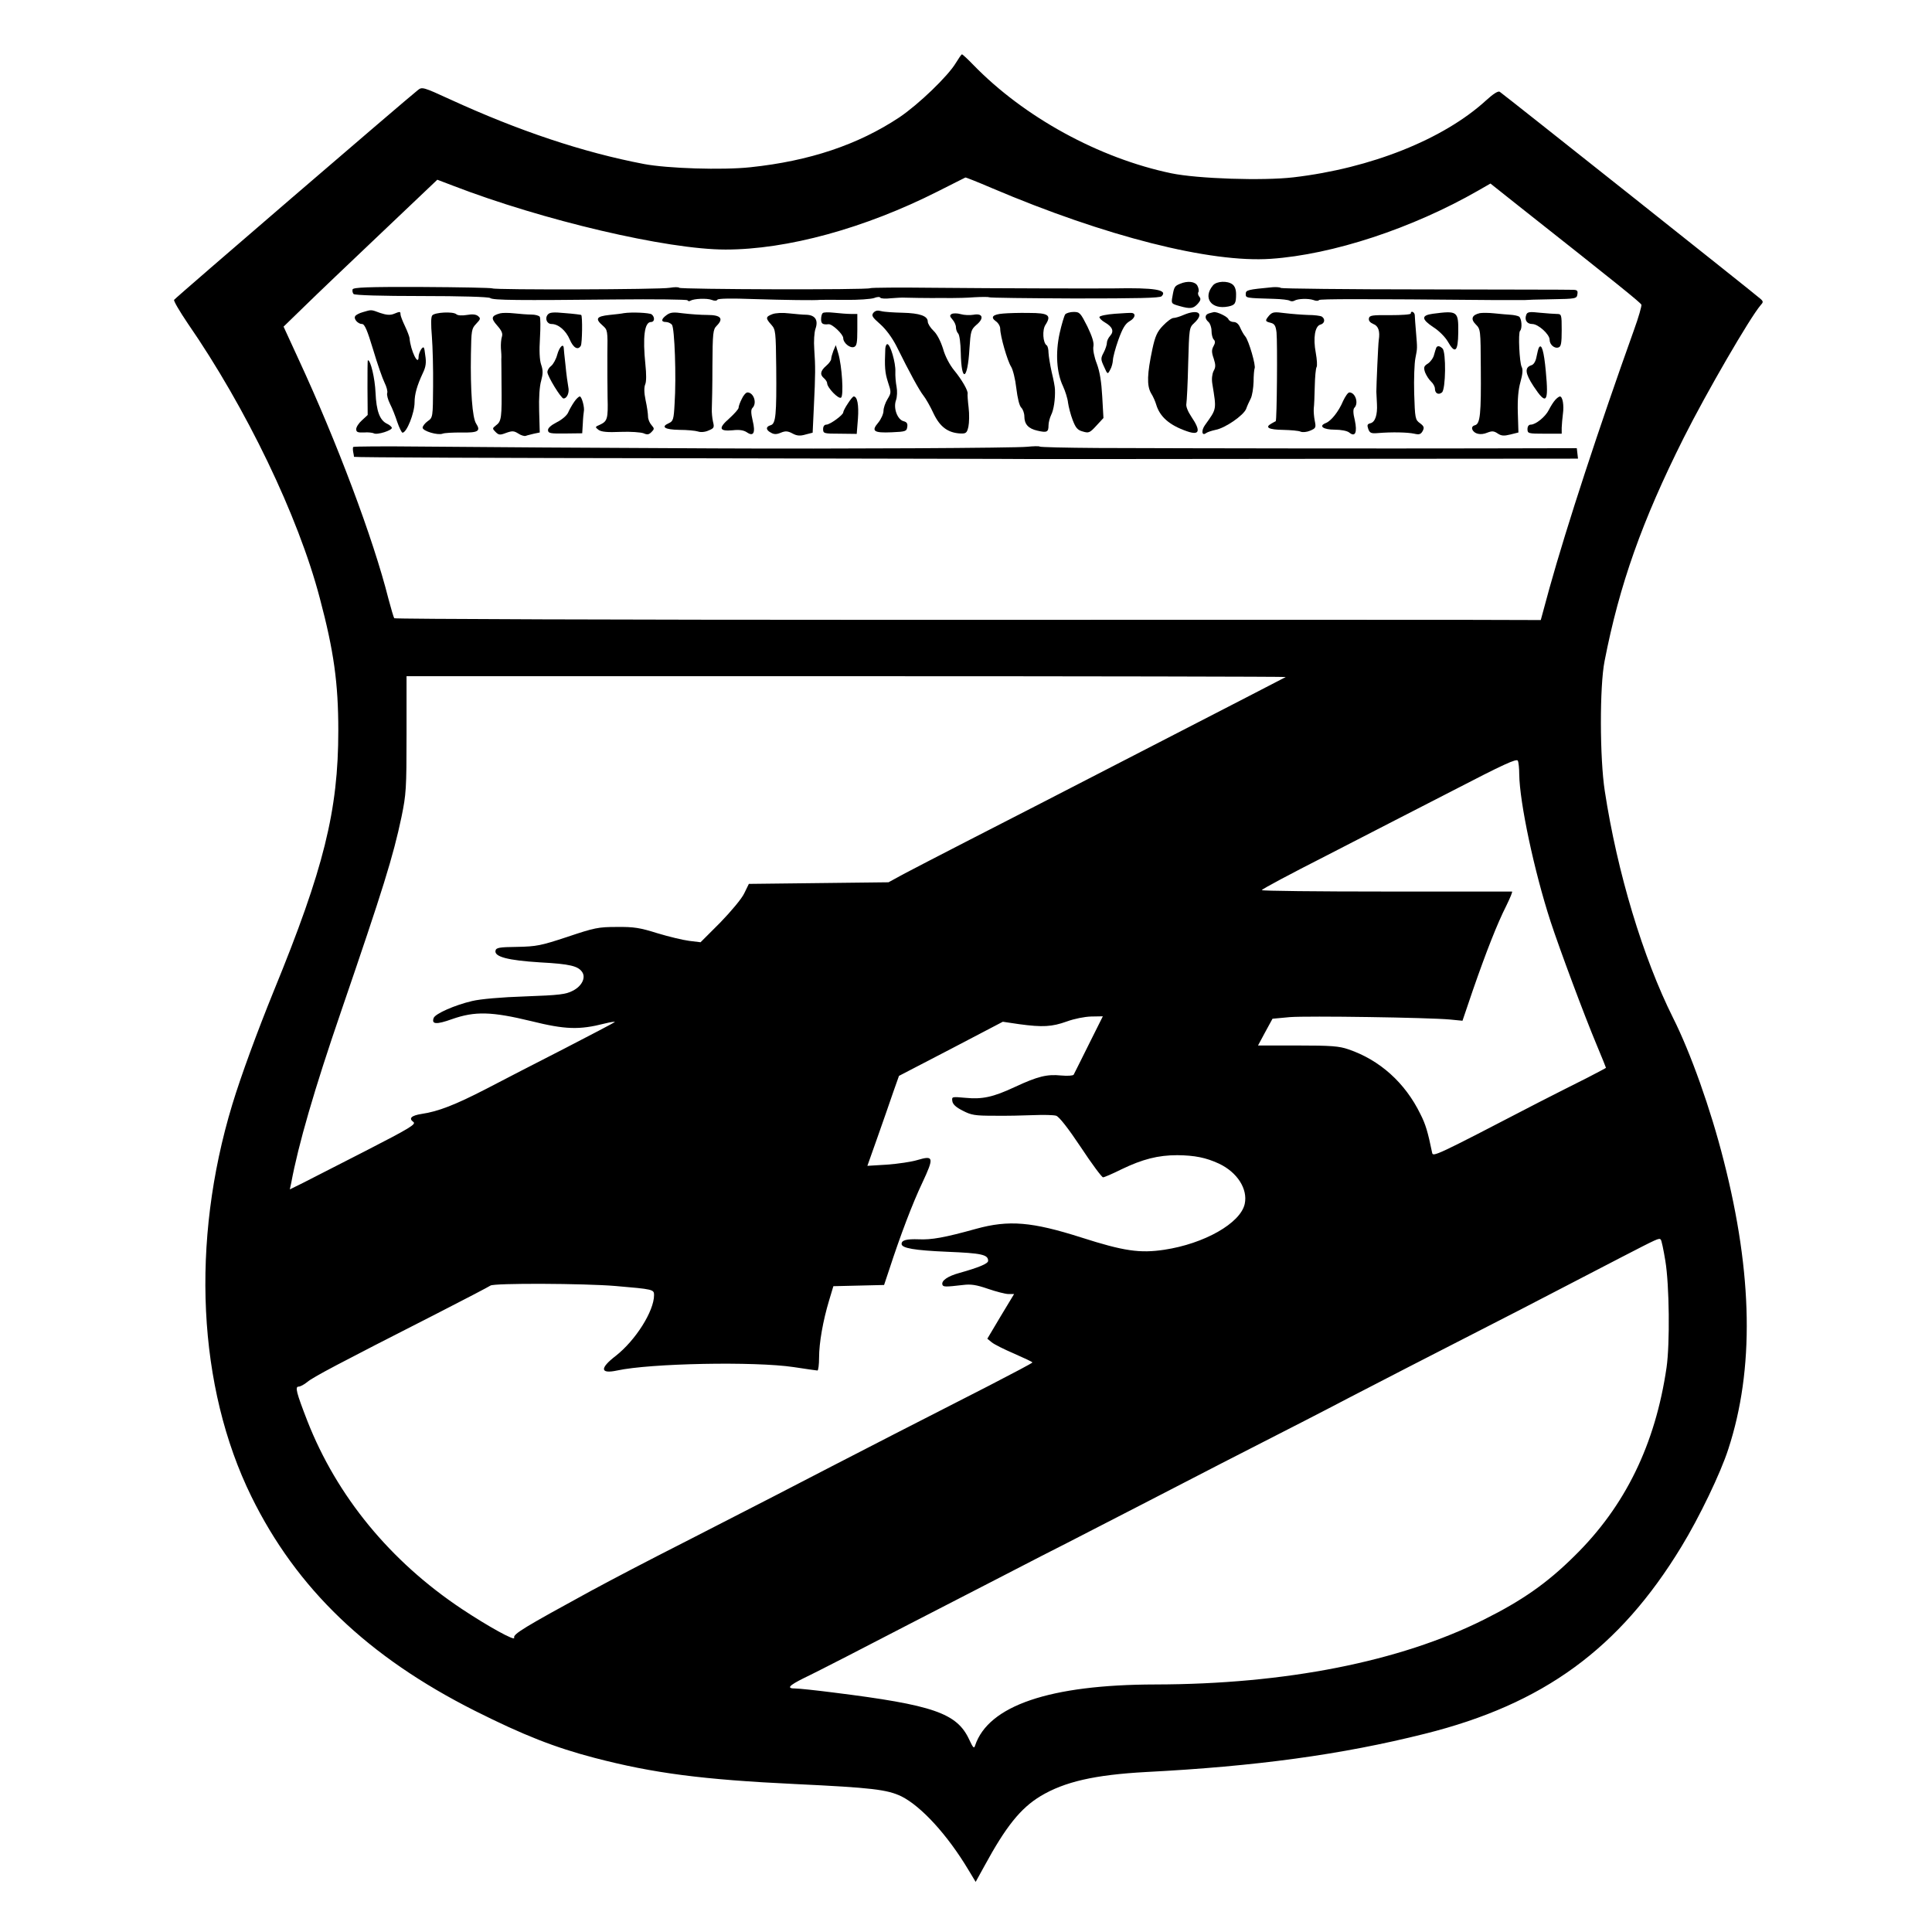 <?xml version="1.0" standalone="no"?>
<!DOCTYPE svg PUBLIC "-//W3C//DTD SVG 20010904//EN"
	"http://www.w3.org/TR/2001/REC-SVG-20010904/DTD/svg10.dtd">
<svg version="1.0" xmlns="http://www.w3.org/2000/svg"
	 width="960pt" height="960pt" viewBox="0 0 960 960"
	 preserveAspectRatio="xMidYMid meet">
	<g transform="translate(0,960) scale(0.1,-0.1)"
	   fill="#000000" stroke="none">
		<path d="M4750 9288 c-39 -66 -186 -207 -281 -271 -205 -136 -446 -217 -740
-248 -140 -15 -413 -6 -529 16 -304 58 -623 165 -963 321 -135 62 -140 63
-161 46 -62 -49 -1206 -1033 -1211 -1042 -3 -5 28 -58 68 -117 290 -420 549
-957 656 -1365 70 -263 92 -423 92 -658 0 -398 -72 -687 -321 -1295 -82 -202
-163 -422 -206 -564 -207 -683 -172 -1403 95 -1947 225 -458 579 -797 1111
-1065 241 -121 396 -182 595 -234 291 -76 536 -108 1000 -130 377 -18 453 -27
524 -61 98 -49 229 -191 334 -367 l35 -58 43 78 c107 197 180 288 279 348 120
72 270 106 525 120 544 28 971 86 1385 190 589 147 967 423 1275 930 88 144
195 366 233 485 129 395 122 866 -23 1433 -65 257 -165 537 -252 710 -149 298
-277 721 -339 1127 -25 162 -26 519 -1 645 74 380 186 696 393 1109 113 225
329 597 382 659 14 15 14 19 1 31 -20 19 -1281 1020 -1297 1030 -8 5 -32 -10
-68 -43 -211 -193 -572 -337 -956 -382 -153 -18 -478 -7 -608 20 -359 75 -732
279 -985 540 -27 28 -52 51 -55 51 -3 0 -16 -19 -30 -42z m177 -622 c566 -241
1088 -373 1388 -352 307 21 702 151 1030 339 l61 35 141 -112 c494 -390 605
-480 609 -490 2 -6 -14 -63 -37 -126 -174 -486 -333 -971 -420 -1283 l-43
-158 -356 1 c-195 0 -1475 1 -2845 0 -1369 0 -2492 4 -2496 8 -3 4 -16 48 -29
97 -75 298 -256 779 -447 1191 l-74 161 103 100 c57 56 229 220 382 365 l279
265 76 -29 c448 -173 1066 -318 1356 -318 306 0 691 105 1055 289 74 37 136
69 137 69 2 1 60 -22 130 -52z m1462 -2430 c-2 -1 -92 -48 -199 -103 -340
-175 -860 -443 -1015 -523 -82 -42 -253 -130 -380 -195 -126 -65 -264 -136
-305 -158 l-75 -41 -347 -4 -347 -4 -23 -47 c-12 -26 -64 -88 -119 -145 l-98
-98 -57 7 c-31 4 -102 21 -158 38 -86 27 -116 32 -201 31 -92 0 -111 -4 -245
-49 -133 -44 -154 -48 -250 -50 -90 -1 -105 -4 -108 -19 -6 -30 61 -48 222
-58 149 -8 190 -18 210 -50 17 -28 -4 -69 -48 -91 -34 -18 -67 -22 -235 -28
-121 -4 -223 -13 -265 -23 -86 -20 -183 -63 -191 -84 -12 -32 13 -34 91 -6
114 40 196 38 394 -10 169 -42 239 -44 364 -12 32 8 55 11 50 7 -5 -4 -117
-63 -249 -131 -132 -67 -307 -158 -390 -201 -153 -79 -238 -112 -320 -124 -51
-8 -66 -22 -41 -40 15 -11 -18 -31 -236 -143 -139 -71 -281 -144 -315 -161
l-63 -31 7 32 c35 189 114 463 248 853 209 610 258 767 300 966 23 112 25 138
25 409 l0 290 2187 0 c1202 0 2184 -2 2182 -4z m1160 -484 c2 -140 74 -480
156 -732 45 -137 167 -465 230 -615 25 -60 45 -109 45 -111 0 -1 -42 -23 -92
-49 -51 -25 -160 -81 -243 -123 -518 -269 -525 -272 -529 -249 -21 102 -32
140 -58 191 -76 156 -202 269 -358 322 -46 16 -86 19 -252 19 l-197 0 36 67
36 66 86 8 c89 7 690 -2 797 -12 l61 -6 52 153 c66 190 120 328 166 419 19 39
32 70 28 70 -5 0 -286 0 -625 0 -340 0 -618 3 -618 7 0 5 143 81 318 170 174
90 459 236 632 325 251 130 316 160 322 148 4 -8 7 -39 7 -68z m-2139 -1342
c-38 -77 -72 -144 -75 -150 -3 -5 -30 -7 -63 -4 -69 7 -115 -4 -229 -57 -109
-51 -162 -62 -246 -54 -67 6 -68 6 -65 -16 2 -16 18 -31 52 -48 42 -22 61 -25
155 -25 58 -1 147 1 196 3 50 2 100 1 113 -3 15 -5 59 -61 123 -157 54 -82
104 -149 110 -149 6 0 48 18 92 40 104 50 181 70 277 70 87 -1 142 -12 207
-42 91 -43 144 -126 128 -200 -21 -96 -201 -198 -400 -228 -121 -18 -200 -7
-412 61 -245 78 -360 88 -523 43 -158 -44 -222 -55 -285 -52 -60 2 -85 -4 -85
-23 0 -21 63 -32 227 -39 171 -7 203 -14 203 -45 0 -14 -46 -33 -142 -60 -59
-16 -92 -39 -85 -59 4 -11 16 -11 102 -1 39 5 66 1 124 -19 41 -14 87 -26 102
-26 l28 0 -67 -111 -66 -111 22 -18 c12 -10 62 -35 111 -56 50 -22 91 -41 91
-44 0 -3 -97 -54 -215 -115 -401 -205 -589 -301 -780 -400 -200 -104 -342
-177 -707 -364 -236 -120 -365 -188 -488 -254 -337 -184 -392 -217 -385 -235
7 -19 -129 56 -260 143 -356 237 -621 560 -768 935 -55 142 -62 170 -43 170 8
0 27 10 43 23 28 24 153 90 638 337 143 73 265 137 272 142 16 13 466 11 621
-2 187 -16 192 -17 192 -45 0 -80 -92 -225 -190 -302 -81 -62 -78 -91 6 -73
165 36 685 46 878 17 60 -9 113 -17 118 -17 4 0 8 29 8 64 0 73 19 182 50 285
l21 70 126 3 126 3 25 75 c57 175 117 332 165 433 59 126 57 137 -24 113 -29
-9 -97 -19 -151 -23 l-98 -6 51 144 c28 79 63 180 78 224 l28 79 258 134 258
135 81 -12 c117 -16 163 -13 236 13 38 14 89 24 122 25 l58 1 -70 -140z m2865
-1075 c20 -120 23 -412 6 -530 -56 -383 -206 -690 -458 -937 -136 -135 -260
-221 -448 -315 -419 -210 -988 -322 -1635 -323 -524 -1 -829 -105 -895 -304
-5 -16 -10 -11 -29 30 -61 132 -179 172 -675 234 -86 11 -171 20 -189 20 -45
0 -33 14 41 51 34 16 130 65 212 107 139 72 441 228 762 393 72 37 142 73 155
80 33 17 40 21 178 91 69 36 238 122 375 193 138 71 316 163 397 205 399 204
485 248 628 323 85 44 220 114 300 155 545 279 578 296 1055 544 184 95 188
97 197 89 4 -3 14 -51 23 -106z"/>
		<path d="M5864 8190 c-27 -11 -30 -15 -38 -62 -7 -37 -6 -37 36 -49 53 -15 68
-13 91 13 13 15 15 24 6 34 -6 7 -8 18 -4 23 3 6 1 20 -5 31 -11 21 -48 26
-86 10z"/>
		<path d="M6028 8183 c-53 -62 -10 -123 75 -106 34 7 39 15 39 61 0 23 -6 40
-18 49 -25 19 -78 16 -96 -4z"/>
		<path d="M1752 8162 c-2 -7 0 -18 5 -23 6 -6 137 -10 339 -10 192 0 333 -4
340 -10 13 -11 140 -12 622 -7 194 2 356 0 358 -4 3 -5 10 -6 15 -2 17 10 81
13 105 4 14 -6 26 -5 29 1 4 6 71 7 178 3 160 -5 308 -7 332 -4 6 0 62 1 126
0 63 -1 127 4 142 9 14 6 29 7 31 2 3 -5 27 -6 53 -3 27 2 57 4 68 3 31 -1
107 -2 145 -2 19 1 58 0 85 0 28 0 80 1 117 4 37 2 70 2 72 0 2 -3 194 -5 425
-6 314 0 424 2 433 11 32 32 -34 43 -237 39 -92 -1 -576 0 -891 3 -171 2 -315
1 -320 -2 -13 -9 -944 -6 -949 2 -3 4 -24 4 -47 0 -48 -9 -868 -11 -881 -3 -5
3 -162 6 -349 7 -273 1 -342 -2 -346 -12z"/>
		<path d="M6325 8173 c-127 -12 -135 -14 -135 -34 0 -20 0 -20 141 -24 36 -1
71 -5 77 -9 7 -4 17 -4 24 0 16 10 69 12 95 3 12 -5 24 -5 27 0 4 6 208 6 876
0 74 0 140 0 145 0 6 1 66 3 135 4 121 2 125 3 128 25 3 18 -1 22 -25 22 -15
1 -345 1 -733 2 -388 0 -709 4 -715 7 -5 4 -23 5 -40 4z"/>
		<path d="M1803 8049 c-18 -5 -35 -14 -38 -20 -9 -13 13 -39 34 -39 13 0 26
-31 55 -127 21 -71 47 -145 57 -165 10 -20 16 -43 13 -51 -3 -8 3 -32 14 -54
11 -21 27 -62 36 -90 10 -29 22 -53 26 -53 21 0 60 98 60 151 0 40 12 83 41
145 15 31 18 52 12 89 -5 43 -7 46 -20 30 -7 -11 -13 -27 -13 -37 0 -52 -40
30 -45 92 -1 8 -11 35 -23 60 -12 25 -22 51 -22 58 0 15 -2 15 -34 2 -18 -7
-37 -5 -67 5 -46 17 -42 17 -86 4z"/>
		<path d="M4340 8046 c-11 -14 -6 -22 34 -57 29 -26 59 -67 80 -108 68 -137
113 -219 134 -246 12 -15 35 -55 51 -90 32 -67 72 -96 134 -99 27 -1 32 3 39
34 4 19 5 62 1 95 -4 33 -6 64 -5 68 4 14 -29 71 -67 117 -22 27 -45 70 -55
107 -12 38 -30 73 -47 89 -16 15 -29 36 -29 46 0 28 -40 42 -125 44 -44 1 -92
4 -106 8 -18 5 -29 3 -39 -8z"/>
		<path d="M2148 8033 c-7 -8 -7 -45 -2 -105 4 -51 7 -163 6 -248 -1 -153 -1
-155 -27 -173 -14 -10 -25 -25 -25 -32 0 -17 75 -39 99 -30 9 4 51 6 93 6 84
-2 98 7 74 44 -19 28 -29 165 -26 345 2 118 3 127 26 151 22 23 23 27 10 38
-10 9 -29 11 -56 6 -24 -4 -46 -3 -53 4 -17 14 -106 9 -119 -6z"/>
		<path d="M2485 8043 c-44 -12 -47 -24 -15 -60 23 -26 29 -40 24 -56 -4 -12 -6
-38 -5 -57 2 -19 3 -44 2 -55 0 -11 1 -65 1 -120 2 -171 0 -189 -28 -209 -18
-14 -18 -16 -2 -32 16 -16 22 -17 53 -5 31 11 39 10 60 -3 13 -9 30 -14 37
-12 7 3 26 7 41 11 l29 6 -3 107 c-2 64 2 124 10 150 9 34 10 51 0 80 -8 23
-10 69 -6 132 3 52 3 100 -1 106 -4 6 -23 11 -42 11 -19 0 -57 3 -85 6 -27 3
-59 3 -70 0z"/>
		<path d="M2722 8037 c-16 -19 -5 -47 19 -47 33 0 71 -32 90 -77 18 -42 41 -55
55 -31 7 11 9 147 2 153 -1 1 -37 6 -79 9 -60 6 -78 4 -87 -7z"/>
		<path d="M3100 8044 c-8 -2 -41 -6 -72 -9 -65 -7 -72 -19 -33 -53 24 -21 25
-25 23 -144 0 -68 0 -163 1 -213 3 -105 -1 -118 -37 -135 -26 -11 -26 -12 -8
-26 14 -10 44 -13 110 -10 50 2 101 -2 114 -7 18 -8 26 -7 39 6 15 15 15 18 0
35 -9 10 -17 29 -17 42 0 13 -5 50 -12 81 -8 38 -8 65 -2 79 6 13 6 52 1 98
-14 137 -5 212 28 212 18 0 20 24 3 38 -12 8 -98 12 -138 6z"/>
		<path d="M3313 8035 c-28 -20 -30 -35 -4 -35 10 0 24 -6 30 -14 13 -16 22
-260 13 -392 -4 -78 -7 -87 -29 -97 -41 -18 -20 -32 53 -33 38 0 79 -4 92 -8
14 -5 36 -3 53 5 27 11 29 15 22 43 -4 17 -7 47 -6 66 1 19 3 115 3 213 1 164
3 180 21 198 36 36 21 54 -46 54 -33 0 -87 4 -120 8 -49 7 -64 5 -82 -8z"/>
		<path d="M3838 8039 c-34 -13 -35 -20 -5 -53 21 -24 22 -33 24 -213 2 -235 -2
-279 -28 -286 -25 -7 -24 -24 2 -37 15 -9 28 -9 49 0 22 9 34 9 58 -4 22 -12
38 -13 65 -5 l35 9 6 128 c8 162 8 201 2 287 -3 39 0 84 6 101 15 43 -1 68
-44 70 -18 0 -58 4 -88 7 -31 4 -67 2 -82 -4z"/>
		<path d="M4088 8044 c-5 -4 -8 -18 -8 -31 0 -22 9 -27 37 -24 18 2 73 -50 73
-69 0 -24 34 -52 54 -44 13 5 16 21 16 85 l0 79 -32 0 c-18 0 -55 3 -83 6 -27
3 -53 3 -57 -2z"/>
		<path d="M4729 8040 c-11 -7 -10 -12 4 -28 9 -10 17 -27 17 -38 0 -11 5 -25
11 -31 7 -7 12 -49 13 -95 3 -152 34 -139 43 18 6 90 8 96 35 120 39 32 32 59
-15 50 -18 -3 -46 -2 -63 3 -17 5 -37 5 -45 1z"/>
		<path d="M4985 8042 c-52 -4 -65 -18 -37 -38 12 -8 22 -25 22 -37 0 -37 36
-161 54 -189 9 -14 21 -62 26 -107 6 -49 15 -88 25 -97 8 -8 15 -28 15 -43 0
-39 20 -61 65 -71 47 -11 55 -7 55 26 0 14 6 37 13 52 13 25 21 79 19 127 0
11 -7 49 -16 85 -8 36 -15 79 -16 97 0 17 -4 34 -9 37 -19 12 -23 77 -6 102
31 48 15 59 -82 59 -49 1 -106 -1 -128 -3z"/>
		<path d="M5293 8038 c-5 -7 -18 -50 -28 -95 -21 -97 -15 -195 17 -262 11 -24
23 -61 25 -82 3 -21 13 -60 23 -86 15 -39 24 -50 50 -57 30 -9 35 -7 68 29
l35 38 -6 106 c-4 73 -12 124 -27 164 -13 33 -20 70 -17 85 4 19 -6 50 -30
100 -34 67 -38 72 -68 72 -18 0 -37 -6 -42 -12z"/>
		<path d="M5541 8041 c-41 -3 -76 -10 -78 -16 -1 -5 11 -18 27 -27 38 -22 47
-44 26 -67 -9 -10 -16 -25 -16 -35 0 -9 -7 -31 -16 -48 -15 -28 -15 -34 2 -70
17 -39 18 -39 30 -16 8 13 13 34 14 48 0 13 12 59 27 101 21 58 34 80 56 93
27 15 33 38 11 41 -5 1 -42 -1 -83 -4z"/>
		<path d="M5881 8035 c-18 -8 -41 -15 -50 -15 -9 0 -32 -17 -52 -38 -29 -30
-39 -52 -53 -117 -26 -123 -28 -180 -7 -218 11 -17 22 -43 26 -57 18 -61 66
-103 153 -133 63 -22 70 1 22 72 -18 27 -28 52 -25 65 2 11 7 101 9 199 5 176
5 179 30 202 52 48 20 71 -53 40z"/>
		<path d="M6008 8043 c-22 -6 -23 -26 -3 -43 8 -7 15 -27 15 -44 0 -18 5 -37
11 -43 8 -8 8 -17 -1 -33 -10 -18 -10 -31 1 -62 10 -31 10 -43 -1 -62 -7 -15
-10 -39 -6 -63 21 -131 23 -122 -37 -206 -19 -27 -15 -55 6 -39 7 5 28 12 47
16 48 9 138 71 152 104 5 15 16 38 23 52 7 14 13 51 14 83 0 32 3 61 5 66 8
12 -29 139 -46 159 -8 9 -19 29 -26 45 -7 17 -19 27 -32 27 -11 0 -23 6 -26
14 -5 13 -57 38 -73 35 -3 -1 -14 -3 -23 -6z"/>
		<path d="M6307 8033 c-22 -26 -22 -30 7 -37 19 -5 25 -14 29 -48 5 -50 2 -437
-4 -441 -2 -1 -12 -6 -22 -12 -34 -19 -12 -30 58 -31 39 -1 78 -4 88 -9 10 -4
31 -2 47 5 28 12 30 15 23 49 -4 20 -6 47 -5 61 2 14 4 63 5 110 1 47 5 90 9
96 4 6 2 38 -4 71 -14 74 -4 133 23 140 22 6 25 28 7 40 -7 4 -38 8 -68 8 -30
1 -82 5 -115 9 -53 7 -62 6 -78 -11z"/>
		<path d="M7010 8042 c0 -5 -46 -8 -102 -8 -90 1 -103 -1 -106 -16 -2 -12 6
-21 22 -28 25 -9 34 -36 27 -80 -3 -18 -12 -226 -12 -257 1 -13 2 -40 3 -60 3
-55 -9 -90 -32 -96 -16 -4 -18 -9 -11 -29 7 -19 14 -23 47 -20 71 6 149 4 181
-3 25 -6 33 -3 42 13 9 17 7 24 -13 39 -24 17 -25 24 -29 148 -2 72 1 150 6
175 10 52 10 45 3 130 -3 36 -6 73 -6 83 0 16 -20 26 -20 9z"/>
		<path d="M7120 8041 c-59 -8 -58 -27 4 -68 27 -17 58 -49 70 -70 36 -64 51
-51 52 45 1 106 -3 109 -126 93z"/>
		<path d="M7353 8044 c-39 -9 -47 -29 -20 -56 24 -24 24 -28 25 -214 2 -233 -3
-280 -29 -287 -12 -3 -17 -11 -13 -21 9 -22 41 -30 74 -16 23 9 33 9 52 -4 18
-12 31 -13 63 -5 l40 10 -3 97 c-2 67 2 115 13 154 11 39 13 63 6 75 -11 22
-18 169 -8 179 12 12 8 62 -5 71 -7 4 -26 8 -43 9 -16 1 -52 4 -80 7 -27 3
-60 3 -72 1z"/>
		<path d="M7584 8036 c-10 -26 3 -46 30 -46 29 0 86 -51 86 -78 0 -25 25 -46
45 -38 12 4 15 23 15 86 0 77 -1 80 -24 80 -12 0 -51 3 -84 6 -52 6 -63 4 -68
-10z"/>
		<path d="M4399 7868 c-4 -92 -2 -119 13 -166 17 -51 17 -54 -2 -85 -11 -18
-20 -44 -20 -59 0 -14 -12 -41 -26 -58 -36 -42 -23 -52 67 -48 69 3 74 5 77
26 3 17 -2 25 -18 29 -31 8 -52 65 -38 104 6 17 7 46 3 67 -4 20 -7 54 -6 76
2 43 -25 136 -40 136 -5 0 -9 -10 -10 -22z"/>
		<path d="M2769 7838 c-6 -23 -20 -48 -30 -56 -10 -7 -19 -21 -19 -31 0 -20 68
-131 80 -131 18 0 30 30 24 56 -3 16 -10 65 -14 109 -5 44 -9 83 -9 88 -3 22
-22 1 -32 -35z"/>
		<path d="M4141 7857 c-6 -16 -11 -34 -11 -41 0 -7 -11 -22 -25 -34 -29 -25
-32 -44 -10 -62 8 -7 15 -18 15 -24 0 -22 56 -80 69 -72 14 9 5 158 -14 221
l-12 40 -12 -28z"/>
		<path d="M7137 7873 c-2 -5 -7 -20 -11 -35 -3 -15 -17 -35 -30 -44 -21 -13
-23 -19 -15 -44 6 -15 19 -36 30 -46 10 -9 19 -25 19 -35 0 -24 18 -33 35 -19
19 16 21 200 3 218 -14 14 -25 15 -31 5z"/>
		<path d="M7647 7873 c-3 -4 -8 -25 -12 -45 -4 -23 -14 -40 -26 -43 -34 -11
-31 -40 11 -104 64 -97 76 -83 61 74 -9 99 -21 140 -34 118z"/>
		<path d="M1826 7674 l1 -136 -28 -26 c-16 -14 -29 -34 -29 -44 0 -15 7 -18 38
-17 21 2 43 -1 49 -4 16 -10 94 15 90 28 -2 5 -12 14 -23 19 -37 17 -54 63
-58 155 -3 70 -24 161 -38 161 -2 0 -2 -61 -2 -136z"/>
		<path d="M3686 7618 c-9 -17 -16 -37 -16 -44 0 -7 -21 -30 -46 -53 -56 -49
-51 -65 17 -59 33 4 55 0 70 -10 33 -23 44 -3 29 58 -9 38 -9 55 -1 63 24 24
6 77 -25 77 -7 0 -20 -14 -28 -32z"/>
		<path d="M6674 7608 c-22 -53 -60 -100 -86 -110 -38 -15 -13 -33 44 -33 32 0
62 -6 72 -14 30 -25 41 0 28 61 -9 35 -9 55 -2 62 22 22 5 76 -25 76 -7 0 -20
-19 -31 -42z"/>
		<path d="M2853 7603 c-11 -16 -24 -39 -30 -53 -6 -14 -30 -35 -56 -48 -29 -15
-45 -29 -44 -40 1 -15 12 -17 86 -16 l84 1 3 49 c1 27 4 54 5 59 5 18 -10 75
-20 75 -5 0 -18 -12 -28 -27z"/>
		<path d="M4213 7595 c-13 -19 -23 -39 -23 -44 0 -13 -66 -61 -84 -61 -10 0
-16 -9 -16 -22 0 -22 4 -23 84 -23 l83 -1 6 75 c5 69 -3 111 -21 111 -4 0 -17
-16 -29 -35z"/>
		<path d="M7728 7613 c-9 -10 -23 -32 -32 -50 -17 -34 -65 -73 -90 -73 -10 0
-16 -9 -16 -22 0 -22 4 -23 85 -23 l85 0 0 30 c1 17 3 47 6 68 6 42 -1 87 -15
87 -4 0 -15 -8 -23 -17z"/>
		<path d="M1755 7379 c-2 -3 -2 -14 0 -25 2 -10 4 -21 4 -24 1 -3 736 -6 1634
-7 897 -2 1679 -3 1737 -4 58 0 691 0 1408 1 l1303 1 -3 26 -3 26 -480 -1
c-475 -1 -1357 0 -1902 2 -155 1 -284 4 -287 7 -3 3 -32 2 -63 -1 -52 -6 -938
-11 -1558 -8 -633 3 -1140 6 -1448 9 -187 2 -340 1 -342 -2z"/>
	</g>
</svg>
